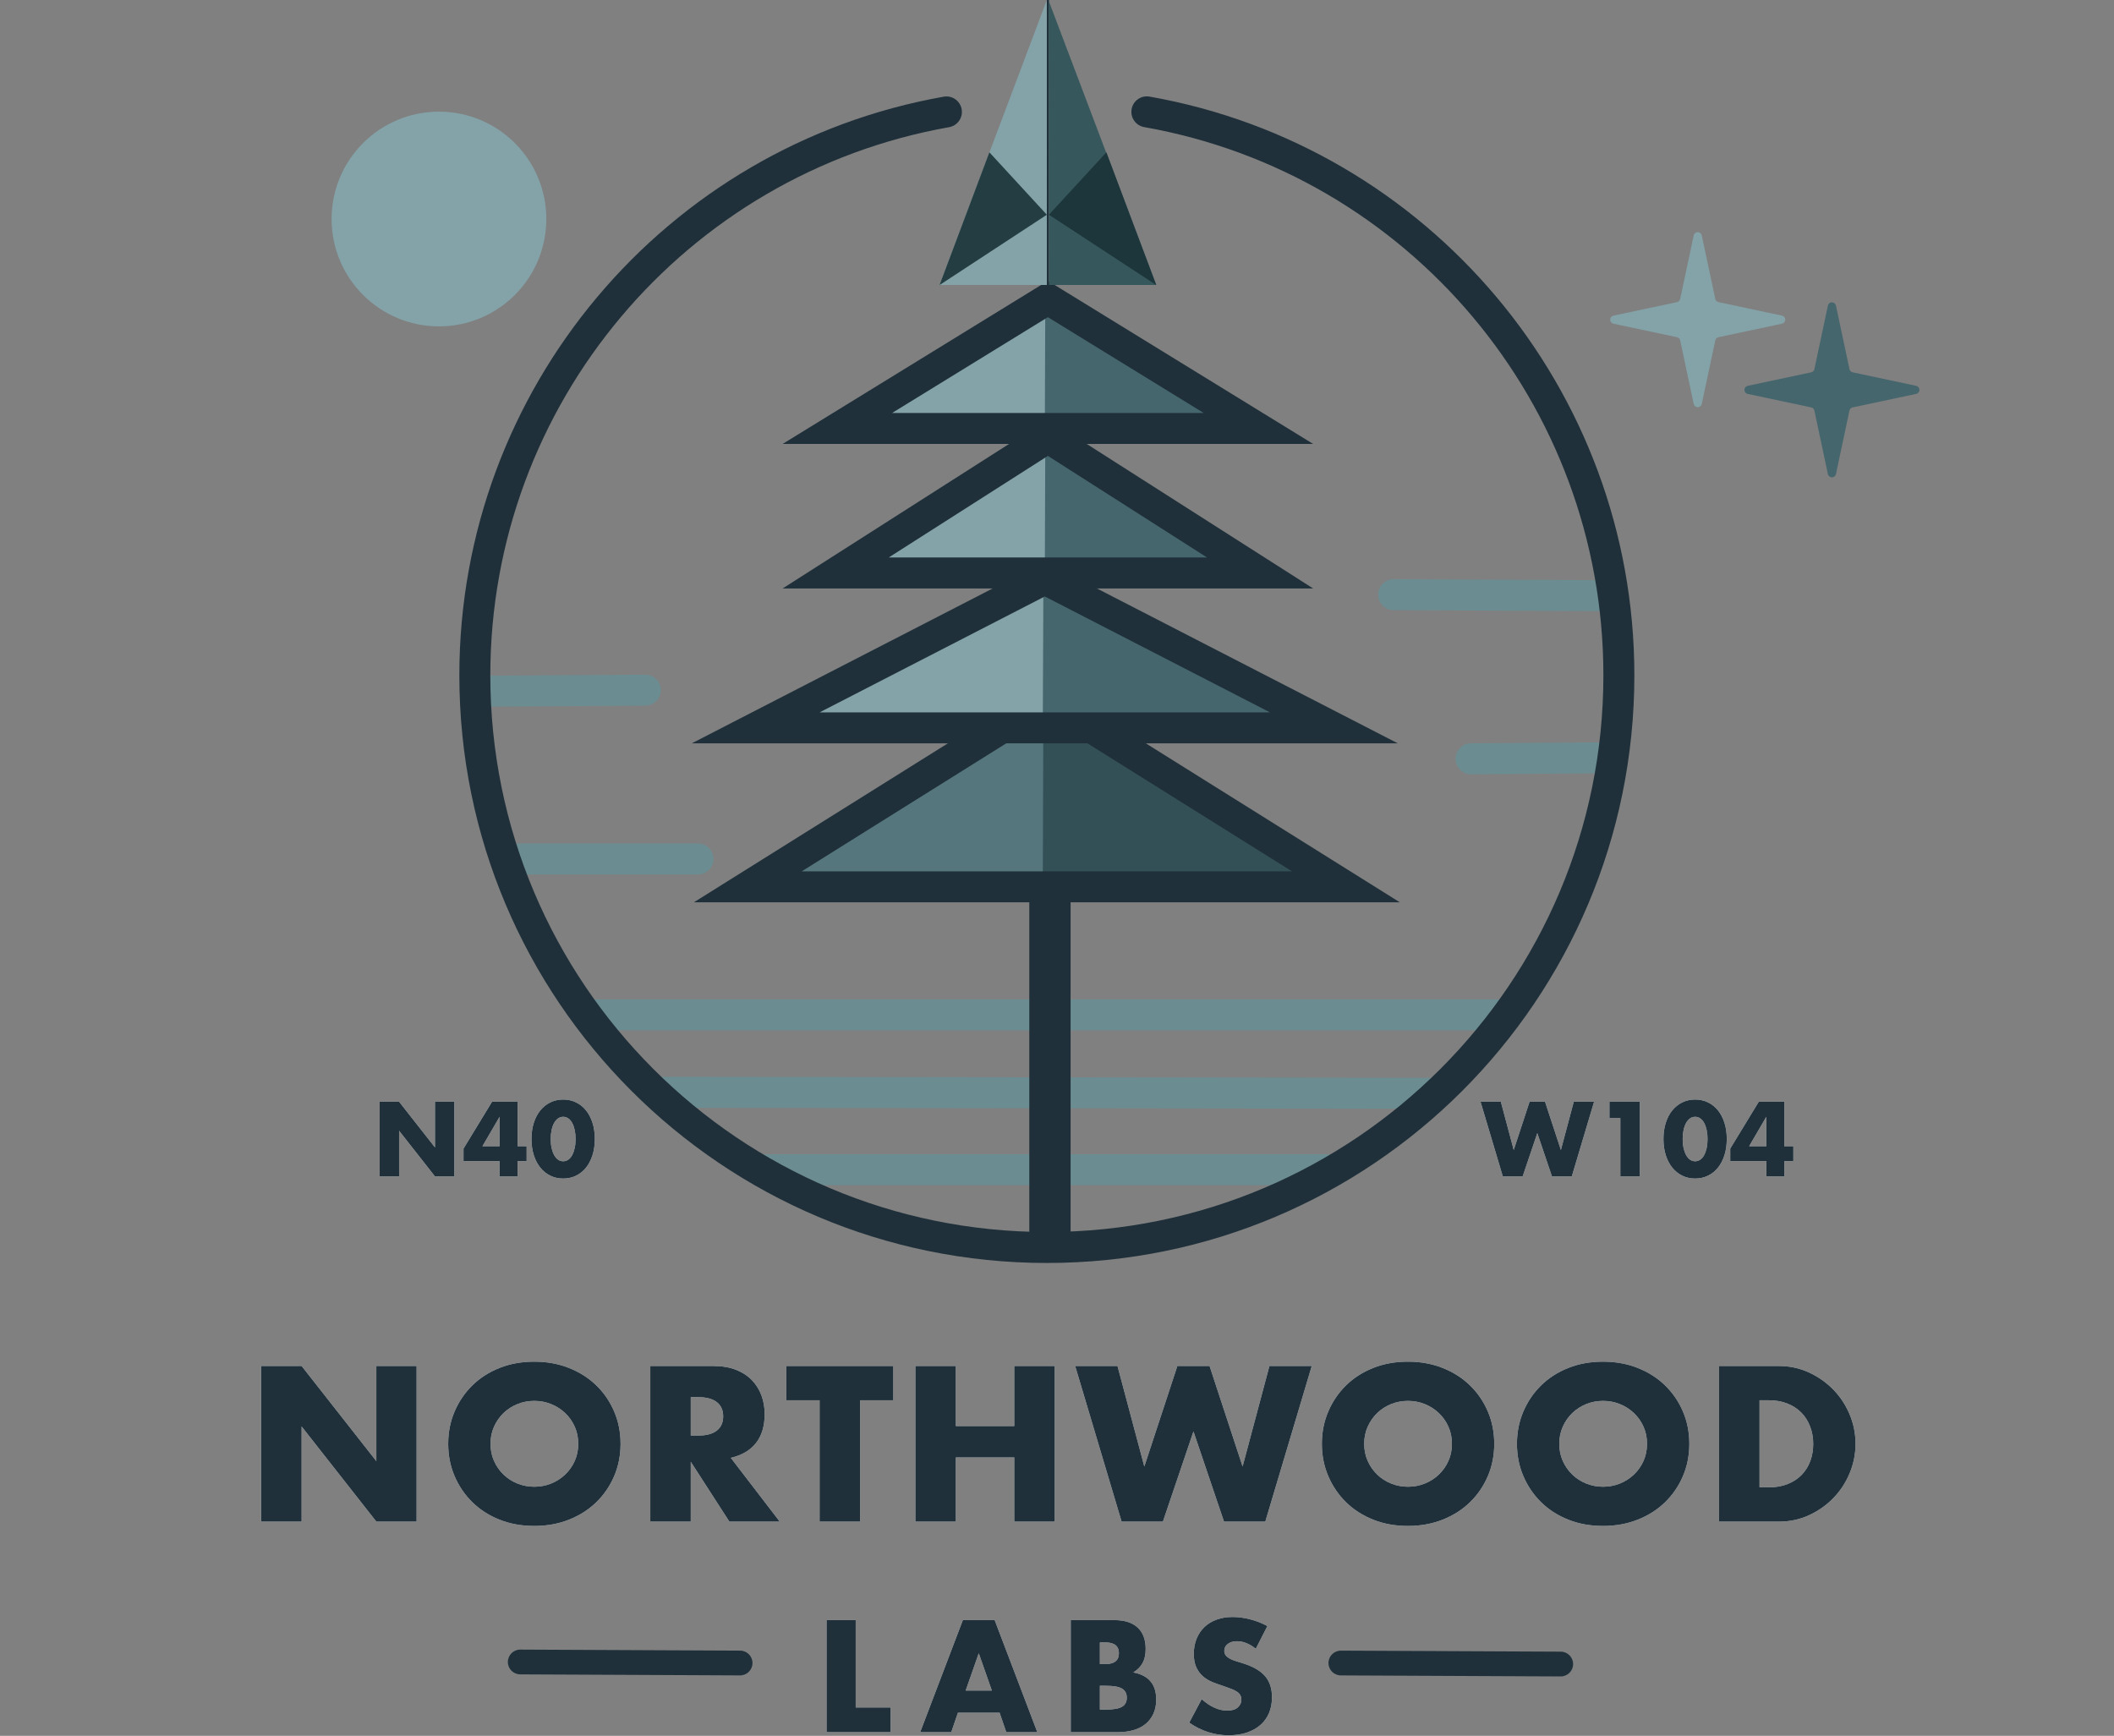 <svg xmlns="http://www.w3.org/2000/svg"
    xmlns:xlink="http://www.w3.org/1999/xlink" viewBox="0 0 2499 2052">
    <rect x="0" y="0" width="2499" height="2052" fill="#808080" stroke="none"/>
    <style>
        .shade-01 { fill: #1d363b; }
        .shade-02 { fill: #1f303a; }
        .shade-03 { fill: #243d42; }
        .shade-04 { fill: #335056; }
        .shade-05 { fill: #36575c; }
        .shade-06 { fill: #45666d; }
        .shade-07 { fill: #55767d; }
        .shade-08 { fill: #6b8c91; }
        .shade-09 { fill: #83a3a8; }
        .shade-10 { fill: #fff; }
        .shade-11 { fill: #1d363b; }
        @media (prefers-color-scheme: dark) {
            .shade-01 { fill: #eee; }
            .shade-02 { fill: #eee; }
            .shade-03 { fill: #eee; }
            .shade-11 { fill: #83a3a8; }
        }
    </style>
    <defs>
        <path id="a" d="m0 90.906v-88.328h22.959l42.404 54.004v-54.004h22.842v88.328h-22.842l-42.404-54.004v54.004z"/>
        <path id="b" d="m141.737 55.176v-34.792l-20.265 34.792zm21.319 0h10.66v17.572h-10.66v18.158h-21.319v-18.158h-42.638v-14.76l33.736-55.41h30.222z"/>
        <path id="c" d="m202.181 46.624c0 3.905.351 7.458 1.054 10.66.703 3.202 1.699 5.974 2.987 8.317 1.289 2.343 2.831 4.159 4.627 5.447 1.796 1.289 3.827 1.933 6.091 1.933 2.187 0 4.197-.644 6.033-1.933 1.835-1.289 3.377-3.104 4.627-5.447 1.249-2.343 2.226-5.115 2.928-8.317.703-3.202 1.054-6.755 1.054-10.66 0-3.827-.351-7.361-1.054-10.602-.703-3.241-1.679-6.014-2.928-8.317-1.249-2.304-2.792-4.1-4.627-5.389-1.835-1.289-3.846-1.933-6.033-1.933-2.265 0-4.295.644-6.091 1.933-1.796 1.289-3.338 3.085-4.627 5.389-1.289 2.304-2.284 5.076-2.987 8.317-.703 3.241-1.054 6.775-1.054 10.602zm-22.725 0c0-7.029.918-13.413 2.753-19.153 1.835-5.74 4.412-10.641 7.731-14.702 3.319-4.061 7.263-7.205 11.831-9.43s9.625-3.339 15.169-3.339c5.466 0 10.503 1.113 15.111 3.339s8.551 5.369 11.831 9.43c3.28 4.061 5.837 8.962 7.673 14.702 1.835 5.74 2.753 12.125 2.753 19.153s-.918 13.413-2.753 19.153c-1.835 5.74-4.393 10.66-7.673 14.76-3.28 4.1-7.224 7.263-11.831 9.489-4.607 2.226-9.644 3.339-15.111 3.339-5.545 0-10.601-1.113-15.169-3.339-4.568-2.226-8.512-5.389-11.831-9.489-3.319-4.1-5.896-9.02-7.731-14.76-1.835-5.74-2.753-12.125-2.753-19.153z"/>
        <path id="d" d="m24.013 2.577 15.228 57.05 18.742-57.05h18.274l18.742 57.05 15.228-57.05h24.013l-26.356 88.328h-23.428l-17.336-51.193-17.336 51.193h-23.428l-26.356-88.328z"/>
        <path id="e" d="m165.282 22.024h-12.885v-19.446h35.844v88.328h-22.959z"/>
        <path id="f" d="m238.962 46.624c0 3.905.351 7.458 1.054 10.66.703 3.202 1.699 5.974 2.987 8.317 1.289 2.343 2.831 4.159 4.627 5.447 1.796 1.289 3.827 1.933 6.091 1.933 2.187 0 4.197-.644 6.033-1.933 1.835-1.289 3.377-3.104 4.627-5.447 1.249-2.343 2.226-5.115 2.928-8.317.703-3.202 1.054-6.755 1.054-10.66 0-3.827-.351-7.361-1.054-10.602-.703-3.241-1.679-6.014-2.928-8.317-1.249-2.304-2.792-4.1-4.627-5.389-1.835-1.289-3.846-1.933-6.033-1.933-2.265 0-4.295.644-6.091 1.933-1.796 1.289-3.338 3.085-4.627 5.389-1.289 2.304-2.284 5.076-2.987 8.317-.703 3.241-1.054 6.775-1.054 10.602zm-22.725 0c0-7.029.918-13.413 2.753-19.153 1.835-5.74 4.412-10.641 7.731-14.702 3.319-4.061 7.263-7.205 11.831-9.43s9.625-3.339 15.169-3.339c5.466 0 10.503 1.113 15.111 3.339s8.551 5.369 11.831 9.43c3.28 4.061 5.837 8.962 7.673 14.702 1.835 5.74 2.753 12.125 2.753 19.153s-.918 13.413-2.753 19.153c-1.835 5.74-4.393 10.66-7.673 14.76-3.28 4.1-7.224 7.263-11.831 9.489-4.607 2.226-9.644 3.339-15.111 3.339-5.545 0-10.601-1.113-15.169-3.339-4.568-2.226-8.512-5.389-11.831-9.489-3.319-4.1-5.896-9.02-7.731-14.76-1.835-5.74-2.753-12.125-2.753-19.153z"/>
        <path id="g" d="m337.827 55.176v-34.792l-20.265 34.792zm21.319 0h10.66v17.572h-10.66v18.158h-21.319v-18.158h-42.638v-14.76l33.736-55.41h30.222z"/>
        <path id="h" d="m34.439 3.689v103.3h41.292v29.163h-75.731v-132.463z"/>
        <path id="i" d="m195.371 86.962-15.463-44.096-15.463 44.096zm9.137 26.176h-49.199l-7.907 23.014h-36.724l50.429-132.463h37.602l50.429 132.463h-36.724z"/>
        <path id="j" d="m323.093 109.449h7.556c8.668 0 14.877-1.113 18.625-3.338s5.623-5.797 5.623-10.716-1.874-8.491-5.623-10.716-9.957-3.338-18.625-3.338h-7.556zm0-53.758h6.326c10.777 0 16.165-4.275 16.165-12.825s-5.388-12.825-16.165-12.825h-6.326zm-34.439-52.001h51.308c12.183 0 21.437 2.928 27.762 8.784 6.326 5.856 9.488 14.289 9.488 25.298 0 6.676-1.201 12.21-3.602 16.602s-6.062 8.111-10.982 11.156c4.92.937 9.108 2.372 12.563 4.304 3.456 1.932 6.267 4.304 8.434 7.115 2.167 2.811 3.719 5.973 4.656 9.487s1.406 7.261 1.406 11.244c0 6.207-1.084 11.712-3.251 16.514-2.167 4.802-5.213 8.843-9.137 12.122s-8.698 5.739-14.32 7.379-11.948 2.46-18.977 2.46h-55.349z"/>
        <path id="k" d="m507.395 37.596c-3.748-3.045-7.497-5.3-11.245-6.764s-7.38-2.196-10.894-2.196c-4.451 0-8.083 1.054-10.894 3.162s-4.217 4.86-4.217 8.257c0 2.342.703 4.275 2.109 5.797 1.406 1.523 3.251 2.84 5.535 3.953s4.861 2.079 7.731 2.899c2.87.82 5.711 1.698 8.522 2.635 11.245 3.748 19.475 8.755 24.687 15.021 5.213 6.266 7.819 14.435 7.819 24.507 0 6.793-1.142 12.942-3.426 18.446s-5.623 10.219-10.016 14.142c-4.393 3.924-9.781 6.969-16.165 9.135s-13.618 3.25-21.7 3.25c-16.751 0-32.272-4.978-46.563-14.933l14.76-27.757c5.154 4.568 10.25 7.964 15.287 10.189 5.037 2.225 10.016 3.338 14.935 3.338 5.623 0 9.811-1.288 12.563-3.865 2.753-2.577 4.129-5.505 4.129-8.784 0-1.991-.351-3.719-1.054-5.183-.703-1.464-1.874-2.811-3.514-4.041s-3.778-2.372-6.413-3.426-5.828-2.225-9.576-3.514c-4.451-1.405-8.815-2.957-13.09-4.656s-8.083-3.953-11.421-6.764-6.033-6.354-8.083-10.629-3.075-9.692-3.075-16.25 1.084-12.503 3.251-17.832c2.167-5.329 5.213-9.897 9.137-13.703s8.727-6.764 14.408-8.872c5.681-2.108 12.036-3.162 19.065-3.162 6.56 0 13.413.908 20.558 2.723 7.146 1.815 13.998 4.48 20.558 7.993z"/>
        <path id="l" d="m0 189.1v-183.976h47.832l88.344 112.484v-112.484h47.588v183.976h-47.588l-88.344-112.484v112.484z"/>
        <path id="m" d="m271.132 97.112c0 7.32 1.383 14.071 4.149 20.252 2.766 6.181 6.508 11.549 11.226 16.104s10.209 8.093 16.473 10.614c6.264 2.521 12.894 3.782 19.89 3.782 6.996 0 13.626-1.261 19.89-3.782 6.264-2.521 11.795-6.059 16.595-10.614 4.8-4.555 8.582-9.923 11.348-16.104 2.766-6.181 4.149-12.932 4.149-20.252s-1.383-14.071-4.149-20.252c-2.766-6.181-6.548-11.549-11.348-16.104-4.8-4.555-10.331-8.093-16.595-10.614-6.264-2.521-12.894-3.782-19.89-3.782-6.996 0-13.626 1.261-19.89 3.782-6.264 2.521-11.755 6.059-16.473 10.614s-8.46 9.923-11.226 16.104c-2.766 6.181-4.149 12.932-4.149 20.252zm-50.029 0c0-13.664 2.522-26.393 7.565-38.186 5.044-11.793 12.039-22.082 20.988-30.866s19.645-15.657 32.092-20.618c12.446-4.961 26.153-7.442 41.121-7.442 14.805 0 28.472 2.481 40.999 7.442 12.528 4.961 23.306 11.834 32.336 20.618s16.066 19.073 21.11 30.866c5.044 11.793 7.565 24.522 7.565 38.186s-2.522 26.393-7.565 38.186c-5.044 11.793-12.08 22.082-21.11 30.866s-19.808 15.657-32.336 20.618-26.194 7.442-40.999 7.442c-14.968 0-28.675-2.481-41.121-7.442-12.446-4.961-23.143-11.834-32.092-20.618s-15.944-19.073-20.988-30.866c-5.044-11.793-7.565-24.522-7.565-38.186z"/>
        <path id="n" d="m507.853 87.352h9.03c9.436 0 16.676-1.952 21.72-5.856s7.565-9.516 7.565-16.836-2.522-12.932-7.565-16.836-12.283-5.856-21.72-5.856h-9.03zm105.183 101.748h-59.546l-45.636-70.76v70.76h-47.832v-183.976h74.433c10.25 0 19.198 1.505 26.845 4.514 7.647 3.009 13.951 7.117 18.913 12.322s8.704 11.224 11.226 18.056c2.522 6.832 3.783 14.152 3.783 21.96 0 13.989-3.376 25.335-10.128 34.038-6.752 8.703-16.717 14.599-29.895 17.69z"/>
        <path id="o" d="m707.969 45.628v143.472h-47.832v-143.472h-39.291v-40.504h126.414v40.504z"/>
        <path id="p" d="m821.205 76.128h69.064v-71.004h47.832v183.976h-47.832v-75.884h-69.064v75.884h-47.832v-183.976h47.832z"/>
        <path id="q" d="m1012.29 5.124 31.726 118.828 39.047-118.828h38.071l39.047 118.828 31.726-118.828h50.029l-54.91 183.976h-48.809l-36.118-106.628-36.118 106.628h-48.809l-54.91-183.976z"/>
        <path id="r" d="m1303.922 97.112c0 7.32 1.383 14.071 4.149 20.252s6.508 11.549 11.226 16.104c4.718 4.555 10.209 8.093 16.473 10.614s12.894 3.782 19.89 3.782 13.626-1.261 19.89-3.782 11.795-6.059 16.595-10.614c4.8-4.555 8.582-9.923 11.348-16.104s4.149-12.932 4.149-20.252-1.383-14.071-4.149-20.252-6.548-11.549-11.348-16.104c-4.8-4.555-10.331-8.093-16.595-10.614s-12.894-3.782-19.89-3.782-13.626 1.261-19.89 3.782-11.755 6.059-16.473 10.614c-4.718 4.555-8.46 9.923-11.226 16.104s-4.149 12.932-4.149 20.252zm-50.029 0c0-13.664 2.522-26.393 7.565-38.186 5.044-11.793 12.039-22.082 20.988-30.866s19.645-15.657 32.092-20.618c12.446-4.961 26.153-7.442 41.121-7.442 14.805 0 28.472 2.481 40.999 7.442 12.528 4.961 23.306 11.834 32.336 20.618s16.066 19.073 21.11 30.866 7.565 24.522 7.565 38.186-2.522 26.393-7.565 38.186-12.08 22.082-21.11 30.866-19.808 15.657-32.336 20.618-26.194 7.442-40.999 7.442c-14.968 0-28.675-2.481-41.121-7.442s-23.143-11.834-32.092-20.618-15.944-19.073-20.988-30.866c-5.044-11.793-7.565-24.522-7.565-38.186z"/>
        <path id="s" d="m1534.542 97.112c0 7.32 1.383 14.071 4.149 20.252s6.508 11.549 11.226 16.104c4.718 4.555 10.209 8.093 16.473 10.614 6.264 2.521 12.894 3.782 19.89 3.782s13.626-1.261 19.89-3.782 11.795-6.059 16.595-10.614 8.582-9.923 11.348-16.104 4.149-12.932 4.149-20.252-1.383-14.071-4.149-20.252-6.548-11.549-11.348-16.104-10.331-8.093-16.595-10.614-12.894-3.782-19.89-3.782-13.626 1.261-19.89 3.782c-6.264 2.521-11.755 6.059-16.473 10.614-4.718 4.555-8.46 9.923-11.226 16.104s-4.149 12.932-4.149 20.252zm-50.029 0c0-13.664 2.522-26.393 7.565-38.186 5.044-11.793 12.039-22.082 20.988-30.866 8.948-8.784 19.645-15.657 32.092-20.618 12.446-4.961 26.153-7.442 41.121-7.442 14.805 0 28.472 2.481 40.999 7.442 12.528 4.961 23.306 11.834 32.336 20.618s16.066 19.073 21.11 30.866c5.044 11.793 7.565 24.522 7.565 38.186s-2.522 26.393-7.565 38.186c-5.044 11.793-12.08 22.082-21.11 30.866s-19.808 15.657-32.336 20.618c-12.528 4.961-26.194 7.442-40.999 7.442-14.968 0-28.675-2.481-41.121-7.442s-23.143-11.834-32.092-20.618c-8.948-8.784-15.944-19.073-20.988-30.866-5.044-11.793-7.565-24.522-7.565-38.186z"/>
        <path id="t" d="m1771.264 148.596h10.982c8.297 0 15.7-1.301 22.208-3.904s11.999-6.181 16.473-10.736 7.891-9.963 10.25-16.226c2.359-6.263 3.539-13.135 3.539-20.618 0-7.32-1.22-14.152-3.661-20.496s-5.898-11.793-10.372-16.348-9.965-8.133-16.473-10.736-13.829-3.904-21.964-3.904h-10.982zm-47.832-143.472h70.772c12.528 0 24.282 2.521 35.264 7.564 10.982 5.043 20.581 11.753 28.797 20.13 8.216 8.377 14.683 18.137 19.401 29.28 4.718 11.143 7.077 22.814 7.077 35.014 0 12.037-2.318 23.627-6.955 34.77-4.637 11.143-11.063 20.943-19.279 29.402s-17.815 15.209-28.797 20.252c-10.982 5.043-22.818 7.564-35.508 7.564h-70.772z"/>
    </defs>
    <g fill="none" fill-rule="evenodd">
        <g transform="translate(392 132)">
            <path class="shade-09" fill-rule="nonzero" d="m1688.701 173.538c1.05 1.617 1.05 3.7 0 5.316l-41.797 64.373c-1.05 1.617-1.05 3.7 0 5.316l41.797 64.373c1.468 2.261.825 5.284-1.435 6.752-1.617 1.05-3.7 1.05-5.316 0l-64.369-41.8c-1.617-1.05-3.7-1.05-5.316 0l-64.369 41.8c-2.261 1.468-5.284.825-6.752-1.436-1.05-1.617-1.05-3.7 0-5.316l41.797-64.373c1.05-1.617 1.05-3.7 0-5.316l-41.797-64.373c-1.468-2.261-.825-5.284 1.435-6.752 1.617-1.05 3.7-1.05 5.316 0l64.369 41.8c1.617 1.05 3.7 1.05 5.316 0l64.369-41.8c2.261-1.468 5.284-.825 6.752 1.436z" transform="rotate(45 1614.923 245.885)"/>
            <path class="shade-06" fill-rule="nonzero" d="m1847.326 256.516c1.05 1.617 1.05 3.7 0 5.316l-41.797 64.373c-1.05 1.617-1.05 3.7 0 5.316l41.797 64.373c1.468 2.261.825 5.284-1.435 6.752-1.617 1.05-3.7 1.05-5.316 0l-64.369-41.8c-1.617-1.05-3.7-1.05-5.316 0l-64.369 41.8c-2.261 1.468-5.284.825-6.752-1.436-1.05-1.617-1.05-3.7 0-5.316l41.797-64.373c1.05-1.617 1.05-3.7 0-5.316l-41.797-64.373c-1.468-2.261-.825-5.284 1.435-6.752 1.617-1.05 3.7-1.05 5.316 0l64.369 41.8c1.617 1.05 3.7 1.05 5.316 0l64.369-41.8c2.261-1.468 5.284-.825 6.752 1.436z" transform="rotate(45 1773.548 328.864)"/>
            <ellipse cx="126.9" cy="126.909" class="shade-09" rx="126.9" ry="126.909"/>
            <g fill-rule="nonzero">
                <g transform="translate(56.832 1167.808)">
                    <use xlink:href="#a" class="shade-10"/>
                    <use xlink:href="#a" class="shade-02"/>
                    <use xlink:href="#b" class="shade-10"/>
                    <use xlink:href="#b" class="shade-02"/>
                    <use xlink:href="#c" class="shade-10"/>
                    <use xlink:href="#c" class="shade-02"/>
                </g>
                <g transform="translate(1358.16 1167.808)">
                    <use xlink:href="#d" class="shade-10"/>
                    <use xlink:href="#d" class="shade-02"/>
                    <use xlink:href="#e" class="shade-10"/>
                    <use xlink:href="#e" class="shade-02"/>
                    <use xlink:href="#f" class="shade-10"/>
                    <use xlink:href="#f" class="shade-02"/>
                    <use xlink:href="#g" class="shade-10"/>
                    <use xlink:href="#g" class="shade-02"/>
                </g>
            </g>
        </g>
        <g transform="translate(543)">
            <g fill-rule="nonzero">
                <path class="shade-08" d="M1096.86 0c10.108 0 18.301 8.196 18.301 18.306 0 10.11-8.194 18.306-18.301 18.306h-1078.558c-10.108 0-18.301-8.196-18.301-18.306 0-10.11 8.194-18.306 18.301-18.306zM102.512 91.532l908.966 1.22c10.108.014 18.29 8.221 18.277 18.331-.014 10.11-8.218 18.295-18.326 18.282l-908.966-1.22c-10.108-.014-18.29-8.221-18.277-18.331.014-10.11 8.218-18.295 18.326-18.282zM889.445 183.064c10.108 0 18.301 8.196 18.301 18.306 0 10.11-8.194 18.306-18.301 18.306h-666.168c-10.108 0-18.301-8.196-18.301-18.306 0-10.11 8.194-18.306 18.301-18.306z" transform="translate(135.7 1181.374)"/>
                <path class="shade-08" d="m18.389 0 254.999 1.221c10.107.048 18.262 8.284 18.214 18.394-.049 10.11-8.281 18.267-18.389 18.219l-254.999-1.221c-10.107-.048-18.262-8.284-18.214-18.394.049-10.11 8.281-18.267 18.389-18.219zM270.721 192.828c10.107-.077 18.363 8.057 18.44 18.167.076 10.11-8.055 18.368-18.163 18.445l-161.052 1.22c-10.107.077-18.363-8.057-18.44-18.167-.076-10.11 8.055-18.368 18.163-18.445z" transform="translate(1086.148 684.66)"/>
                <path class="shade-08" d="M212.181 0c10.107-.063 18.352 8.081 18.416 18.191.063 10.11-8.079 18.358-18.186 18.421l-193.994 1.221c-10.107.063-18.352-8.081-18.416-18.191-.063-10.11 8.079-18.358 18.186-18.421zM274.52 199.54c10.108 0 18.301 8.196 18.301 18.306 0 10.11-8.194 18.306-18.301 18.306h-215.956c-10.108 0-18.301-8.196-18.301-18.306 0-10.11 8.194-18.306 18.301-18.306z" transform="translate(7.59 797.55)"/>
                <path class="shade-02" d="m794.701 129.044c1.755-9.957 11.247-16.605 21.201-14.849 329.492 58.116 573.098 345.683 573.098 684.112 0 383.669-310.938 694.693-694.5 694.693-383.562 0-694.5-311.025-694.5-694.693 0-338.233 243.328-625.685 572.572-684.02 9.953-1.763 19.45 4.878 21.213 14.833 1.763 9.955-4.876 19.455-14.829 21.219-311.837 55.25-542.354 327.568-542.354 647.968 0 363.448 294.551 658.08 657.897 658.08 363.347 0 657.897-294.633 657.897-658.08 0-320.586-230.78-593.012-542.851-648.056-9.954-1.756-16.6-11.251-14.845-21.207z"/>
            </g>
            <g transform="translate(274.79)">
                <path class="shade-02" fill-rule="nonzero" d="m447.773 1023.939v463.763h-48.804v-463.763z"/>
                <g transform="translate(2.44 805.483)">
                    <path class="shade-07" d="m414.368 4.882.872 251.408h-402.543z"/>
                    <path class="shade-04" d="m814.061 4.882.872 251.408h-402.543z" transform="matrix(-1 0 0 1 1227.323 0)"/>
                    <path class="shade-02" fill-rule="nonzero" d="m417.27 0 417.27 261.172h-834.541zm0 43.189-289.776 181.37h579.549z"/>
                </g>
                <g transform="translate(0 663.913)">
                    <path class="shade-09" d="m416.398 9.763.872 202.591h-402.629z"/>
                    <path class="shade-06" d="m816.588 9.763.872 202.591h-402.629z" transform="matrix(-1 0 0 1 1232.29 0)"/>
                    <path class="shade-02" d="m417.27 0 417.27 214.795h-834.541zm0 41.175-266.157 137.008h532.312z"/>
                </g>
                <g transform="translate(107.368 495.494)">
                    <path class="shade-09" d="m311.687 9.763.655 187.946h-302.582z"/>
                    <path class="shade-06" d="m611.829 9.763.655 187.946h-302.582z" transform="matrix(-1 0 0 1 922.387 0)"/>
                    <path class="shade-02" d="m313.563 0 313.563 200.15h-627.126zm0 43.43-188.165 120.107h376.327z"/>
                </g>
                <g transform="translate(107.368 331.957)">
                    <path class="shade-09" d="m311.687 9.763.655 180.623h-302.582z"/>
                    <path class="shade-06" d="m611.829 9.763.655 180.623h-302.582z" transform="matrix(-1 0 0 1 922.387 0)"/>
                    <path class="shade-02" fill-rule="nonzero" d="m313.563 0 313.563 192.828h-627.126zm-.002 42.976-184.138 113.239h368.279z"/>
                </g>
                <g transform="translate(292.821)">
                    <path class="shade-02" fill-rule="nonzero" d="m129.329 0v339.279h-2.44v-339.279z"/>
                    <path class="shade-09" d="m126.784.296.105 336.543h-126.889z"/>
                    <path class="shade-05" d="m256.219.825-.291 336.013h-126.889z" transform="matrix(-1 0 0 1 385.257 0)"/>
                    <path class="shade-11" d="m188.271 180.051 67.947 73.798-126.88 83.136z" transform="matrix(-1 0 0 1 385.558 0)"/>
                    <path class="shade-03" d="m58.942 180.051 67.947 73.798-126.88 83.136z"/>
                </g>
            </g>
        </g>
        <g fill-rule="nonzero" transform="translate(0 1609.66)">
            <path class="shade-02" d="m1585.128 341.6 259.906 1.22c8.087.038 14.612 6.623 14.574 14.709-.038 8.085-6.625 14.609-14.711 14.571l-259.906-1.22c-8.087-.038-14.612-6.623-14.574-14.709.038-8.085 6.625-14.609 14.711-14.571zM615.057 340.38l259.906 1.22c8.087.038 14.612 6.623 14.574 14.709-.038 8.085-6.625 14.609-14.711 14.571l-259.906-1.22c-8.087-.038-14.612-6.623-14.574-14.709.038-8.085 6.625-14.609 14.711-14.571z"/>
            <g transform="translate(977.1 301.828)">
                <use xlink:href="#h" class="shade-10"/>
                <use xlink:href="#h" class="shade-02"/>
                <use xlink:href="#i" class="shade-10"/>
                <use xlink:href="#i" class="shade-02"/>
                <use xlink:href="#j" class="shade-10"/>
                <use xlink:href="#j" class="shade-02"/>
                <use xlink:href="#k" class="shade-10"/>
                <use xlink:href="#k" class="shade-02"/>
            </g>
            <g transform="translate(308.714)">
                <use xlink:href="#l" class="shade-10"/>
                <use xlink:href="#l" class="shade-02"/>
                <use xlink:href="#m" class="shade-10"/>
                <use xlink:href="#m" class="shade-02"/>
                <use xlink:href="#n" class="shade-10"/>
                <use xlink:href="#n" class="shade-02"/>
                <use xlink:href="#o" class="shade-10"/>
                <use xlink:href="#o" class="shade-02"/>
                <use xlink:href="#p" class="shade-10"/>
                <use xlink:href="#p" class="shade-02"/>
                <use xlink:href="#q" class="shade-10"/>
                <use xlink:href="#q" class="shade-02"/>
                <use xlink:href="#r" class="shade-10"/>
                <use xlink:href="#r" class="shade-02"/>
                <use xlink:href="#s" class="shade-10"/>
                <use xlink:href="#s" class="shade-02"/>
                <use xlink:href="#t" class="shade-10"/>
                <use xlink:href="#t" class="shade-02"/>
            </g>
        </g>
    </g>
</svg>
